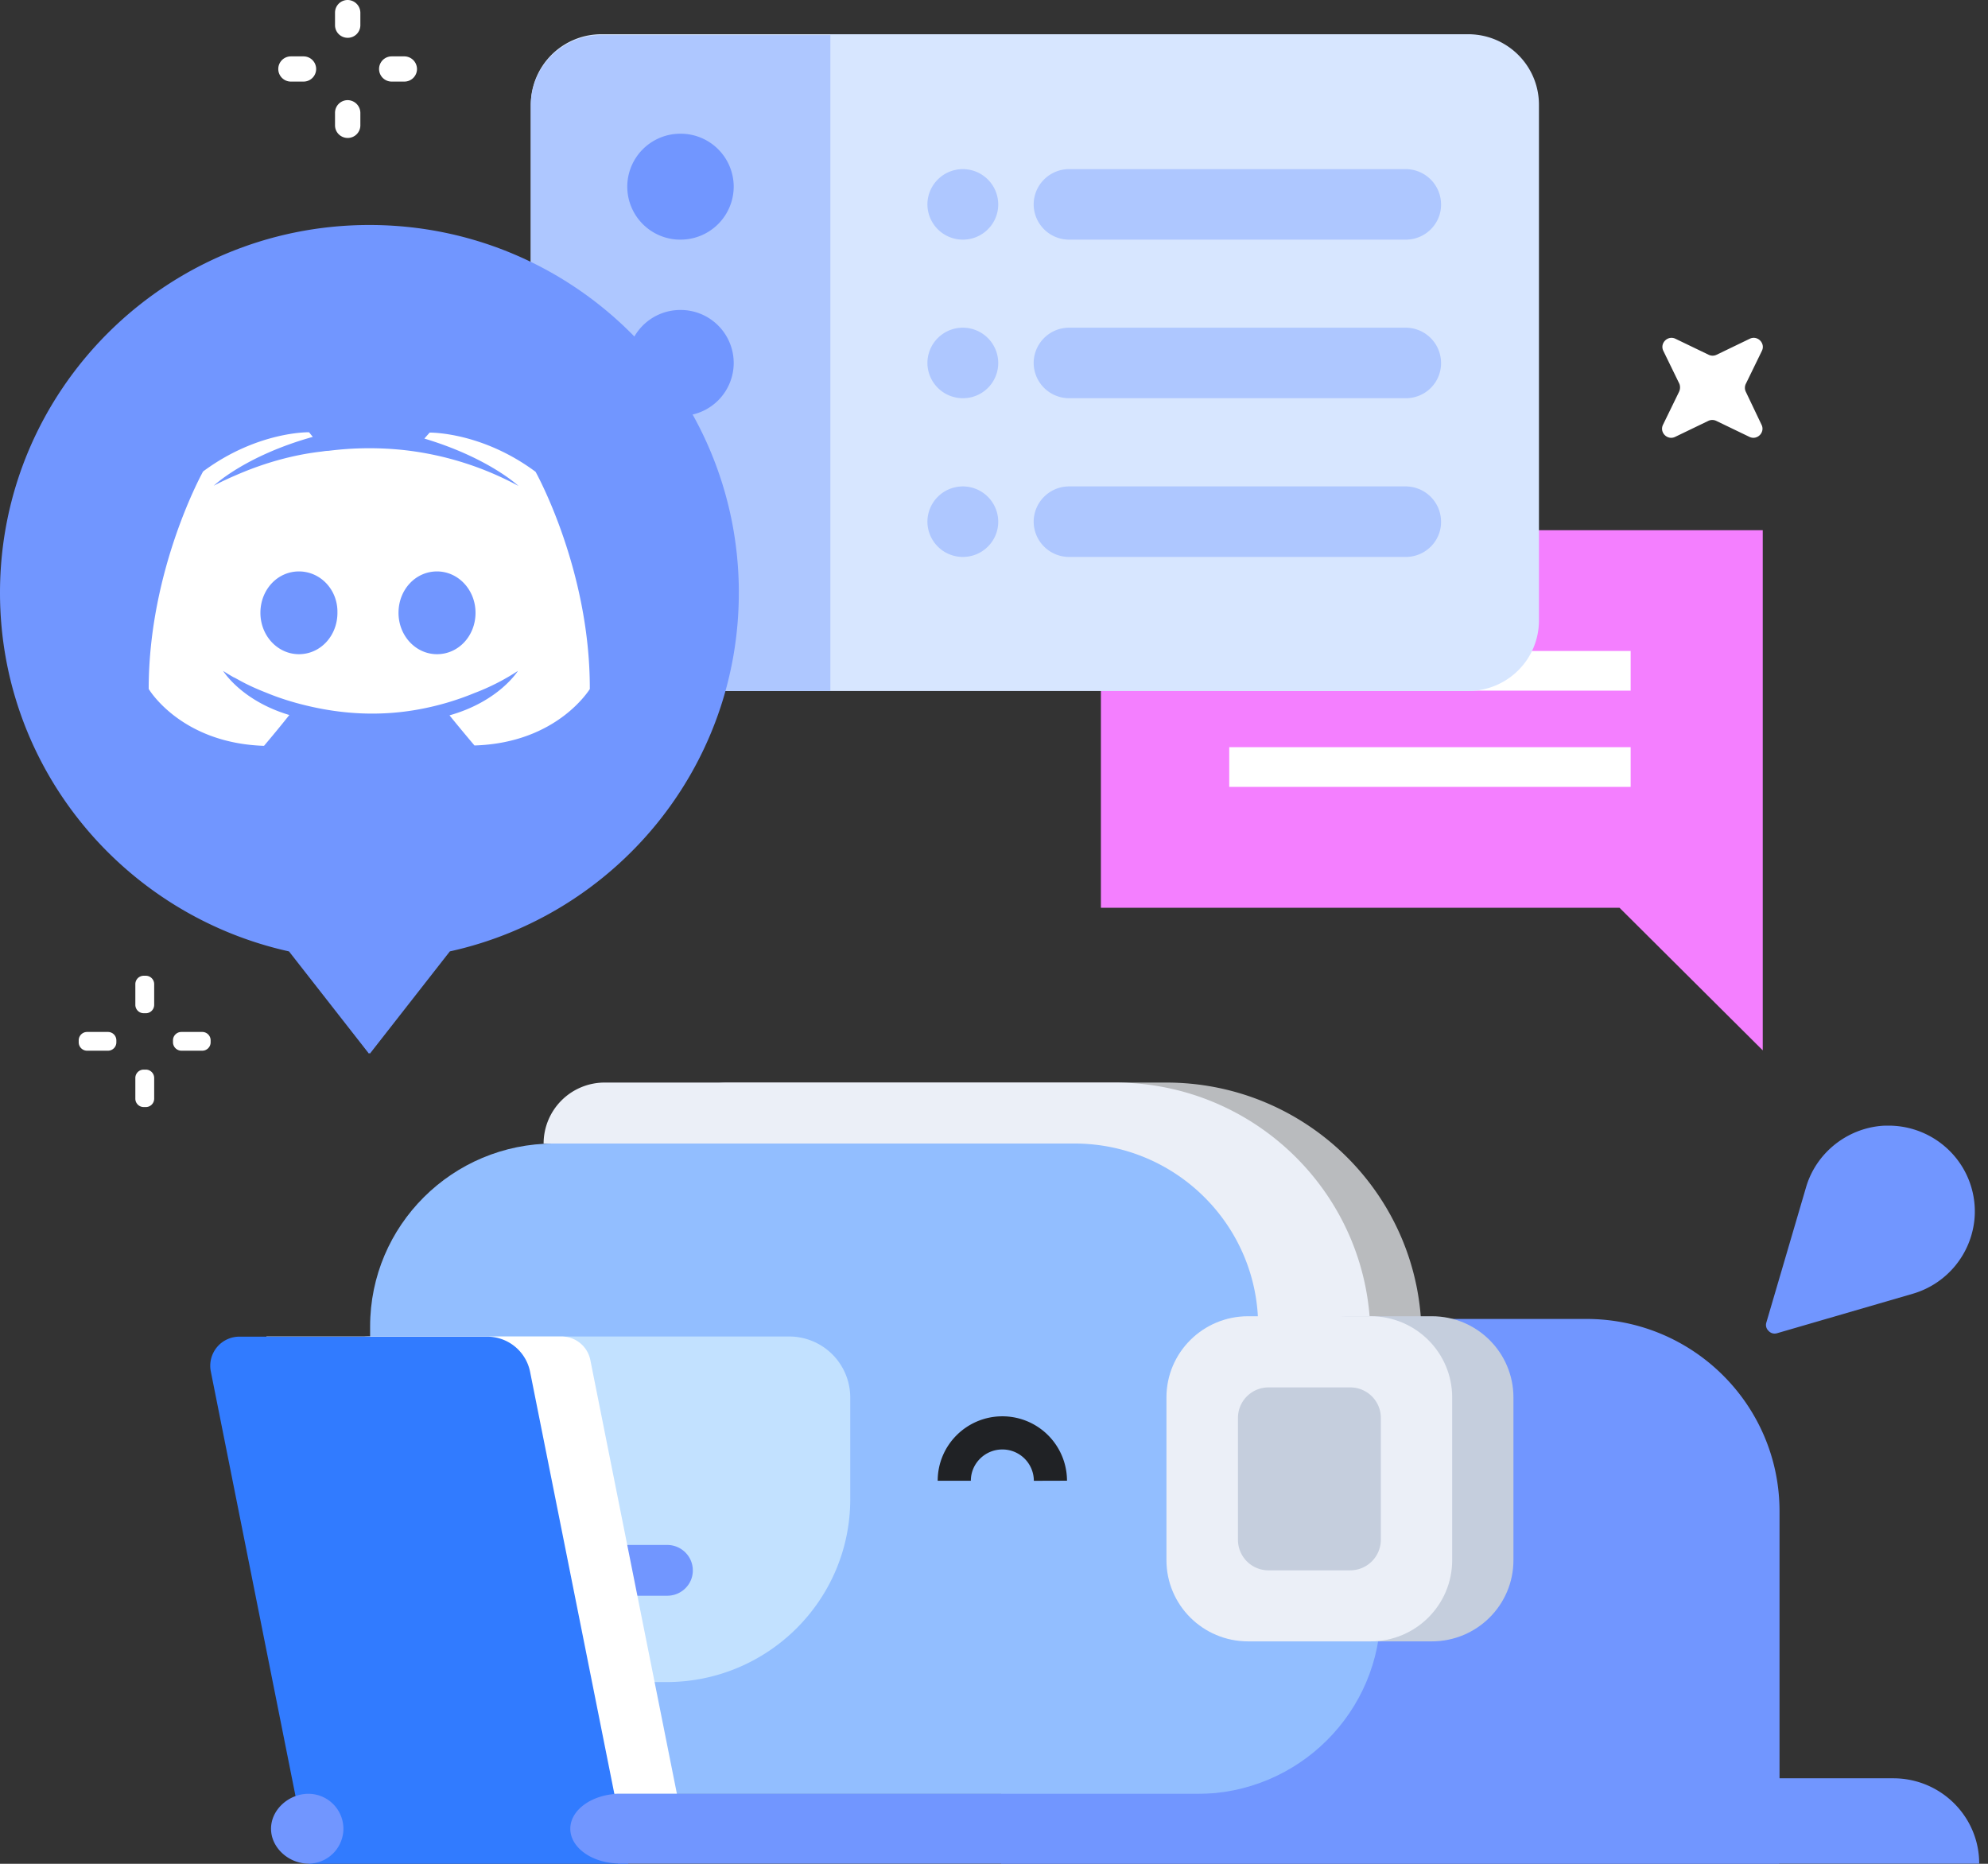 <svg width="128" height="120" fill="none" 
  xmlns="http://www.w3.org/2000/svg">
  <rect width="100%" height="100%" fill="#333333" stroke="none"/>
  <g clip-path="url(#clip0)">
    <path d="M70.883 34.137v24.311h33.393l9.221 9.179v-33.49H70.883z" fill="#F47FFF"/>
    <path d="M104.992 48.107H79.146v2.556h25.846v-2.556zm0-6.195H79.146v2.555h25.846v-2.555z" fill="#fff"/>
    <path d="M114.412 85.841l8.747-2.544a5.55 5.55 0 0 0 3.977-4.88 5.497 5.497 0 0 0-1.608-4.32 5.561 5.561 0 0 0-3.922-1.623c-.144 0-.287 0-.419.01-2.292.176-4.264 1.766-4.903 3.96l-2.555 8.706a.516.516 0 0 0 .143.538c.066.076.253.23.54.153zm7.491 28.654h-7.326V97.301c0-6.832-5.564-12.381-12.438-12.381H64.46v35.069h62.974c0-3.038-2.479-5.494-5.531-5.494z" fill="#7196FF"/>
    <path d="M77.075 73.625H35.662c-6.533 0-11.832 5.275-11.832 11.778v18.324c0 6.502 5.299 11.777 11.832 11.777h41.402c6.533 0 11.832-5.275 11.832-11.777V85.402c.011-6.502-5.288-11.777-11.821-11.777z" fill="#92BEFF"/>
    <path d="M42.911 108.299H30.407c-5.806 0-10.521-4.682-10.521-10.472v-7.852a3.931 3.931 0 0 1 3.944-3.925H50.8a3.931 3.931 0 0 1 3.944 3.925v6.547c0 6.503-5.3 11.777-11.833 11.777z" fill="#C2E1FF"/>
    <path d="M42.89 73.625h30.23c6.533 0 11.832 5.275 11.832 11.778v.657h6.577c0-9.035-7.36-16.36-16.437-16.36H46.833a3.931 3.931 0 0 0-3.944 3.925z" fill="#B9BBBE"/>
    <path d="M35.001 73.625h34.175c6.533 0 11.832 5.275 11.832 11.778v.657h7.227c0-9.035-7.36-16.36-16.437-16.36H38.945a3.931 3.931 0 0 0-3.944 3.925z" fill="#EBEFF7"/>
    <path d="M92.19 105.679h-5.255c-2.908 0-5.255-2.347-5.255-5.231V89.975c0-2.895 2.358-5.23 5.255-5.23h5.255c2.909 0 5.255 2.346 5.255 5.23v10.473c0 2.895-2.357 5.231-5.255 5.231z" fill="#C5CEDD"/>
    <path d="M88.246 105.679h-7.888c-2.908 0-5.255-2.347-5.255-5.231V89.975c0-2.895 2.358-5.23 5.255-5.23h7.888c2.909 0 5.255 2.346 5.255 5.23v10.473c0 2.895-2.357 5.231-5.255 5.231z" fill="#EBEFF7"/>
    <path d="M86.935 101.106H81.68a1.966 1.966 0 0 1-1.972-1.963V91.29c0-1.085.881-1.963 1.972-1.963h5.255c1.09 0 1.972.878 1.972 1.963v7.852a1.973 1.973 0 0 1-1.972 1.963z" fill="#C5CEDD"/>
    <path d="M94.526 44.489h-55.79c-2.523 0-4.561-2.029-4.561-4.54V6.744a4.545 4.545 0 0 1 4.56-4.54h55.79c2.524 0 4.562 2.029 4.562 4.54v33.205c0 2.511-2.038 4.54-4.561 4.54z" fill="#D7E6FF"/>
    <path d="M53.465 44.489h-14.73a4.545 4.545 0 0 1-4.56-4.54V6.799a4.545 4.545 0 0 1 4.56-4.54h14.73v42.23z" fill="#AEC7FF"/>
    <path d="M43.815 15.43a3.415 3.415 0 0 1-3.427-3.411 3.415 3.415 0 0 1 3.427-3.41 3.415 3.415 0 0 1 3.426 3.41 3.422 3.422 0 0 1-3.426 3.41zm0 11.349a3.415 3.415 0 0 1-3.427-3.41 3.415 3.415 0 0 1 3.427-3.411 3.415 3.415 0 0 1 3.426 3.41 3.415 3.415 0 0 1-3.426 3.41z" fill="#7196FF"/>
    <path d="M90.516 15.429H68.834a2.28 2.28 0 0 1-2.28-2.27 2.28 2.28 0 0 1 2.28-2.27h21.67a2.28 2.28 0 0 1 2.281 2.27c.011 1.25-1.013 2.27-2.27 2.27zm-28.523 0a2.28 2.28 0 0 1-2.28-2.27 2.28 2.28 0 0 1 2.28-2.27 2.28 2.28 0 0 1 2.28 2.27c0 1.25-1.013 2.27-2.28 2.27zm28.523 10.209H68.834a2.28 2.28 0 0 1-2.28-2.27 2.28 2.28 0 0 1 2.28-2.27h21.67a2.28 2.28 0 0 1 2.281 2.27 2.257 2.257 0 0 1-2.27 2.27zm-28.523 0a2.28 2.28 0 0 1-2.28-2.27 2.28 2.28 0 0 1 2.28-2.27 2.28 2.28 0 0 1 2.28 2.27 2.266 2.266 0 0 1-2.28 2.27zm28.523 10.22H68.834a2.28 2.28 0 0 1-2.28-2.27 2.28 2.28 0 0 1 2.28-2.27h21.67a2.28 2.28 0 0 1 2.281 2.27c.011 1.25-1.013 2.27-2.27 2.27zm-28.523 0a2.28 2.28 0 0 1-2.28-2.27 2.28 2.28 0 0 1 2.28-2.27 2.28 2.28 0 0 1 2.28 2.27c0 1.25-1.013 2.27-2.28 2.27z" fill="#AEC7FF"/>
    <path d="M31.619 102.74h-3.283a1.642 1.642 0 0 1-1.642-1.634c0-.899.738-1.634 1.642-1.634h3.283c.903 0 1.641.735 1.641 1.634 0 .899-.738 1.634-1.641 1.634zm11.347 0H38.13a1.642 1.642 0 0 1-1.642-1.634c0-.899.738-1.634 1.642-1.634h4.836c.904 0 1.642.735 1.642 1.634.01.899-.738 1.634-1.642 1.634z" fill="#7196FF"/>
    <path d="M43.583 115.493l-5.574-27.93a1.886 1.886 0 0 0-1.851-1.513H17.153l5.884 29.443h20.546z" fill="#fff"/>
    <path d="M31.365 86.06H15.424a1.875 1.875 0 0 0-1.851 2.238L19.897 120h20.558L34.13 88.32a2.816 2.816 0 0 0-2.766-2.26z" fill="#317BFF"/>
    <path d="M22.111 117.741a2.256 2.256 0 0 1-2.258 2.248c-1.245 0-2.402-1.009-2.402-2.248 0-1.239 1.157-2.248 2.402-2.248a2.256 2.256 0 0 1 2.258 2.248zm17.693-2.248c-1.707.055-3.084 1.042-3.084 2.248 0 1.206 1.366 2.193 3.084 2.237v.011h74.751v-4.496h-74.75zm7.767-77.332c0-13.071-10.653-23.675-23.785-23.675C10.653 14.486 0 25.09 0 38.161c0 11.306 7.965 20.737 18.608 23.095l5.145 6.58.033-.034.033.033 5.145-6.58C39.606 58.91 47.57 49.468 47.57 38.162z" fill="#7196FF"/>
    <path d="M108.11 25.222l-1.036 2.127c-.242.493.287 1.02.782.779l2.138-1.031a.587.587 0 0 1 .507 0l2.137 1.03c.496.242 1.024-.285.782-.778l-1.014-2.127a.58.58 0 0 1 0-.505l1.036-2.127c.242-.494-.286-1.02-.782-.779l-2.137 1.031a.587.587 0 0 1-.507 0l-2.138-1.03c-.495-.242-1.024.284-.782.778l1.036 2.127a.667.667 0 0 1-.022.505zM22.387 0a.812.812 0 0 0-.816.811v.812c0 .45.364.811.816.811a.811.811 0 0 0 .815-.811V.811A.826.826 0 0 0 22.387 0zm0 6.448a.812.812 0 0 0-.816.811v.812c0 .45.364.811.816.811a.811.811 0 0 0 .815-.811v-.812a.826.826 0 0 0-.815-.811zm3.646-2.818h-.815a.811.811 0 1 0 0 1.623h.815a.812.812 0 0 0 .816-.812.819.819 0 0 0-.816-.811zm-6.489 0h-.815a.811.811 0 1 0 0 1.623h.815a.811.811 0 1 0 0-1.623zM9.387 65.236h-.133a.54.54 0 0 1-.54-.537V63.36a.54.54 0 0 1 .54-.537h.133a.54.54 0 0 1 .54.537v1.34a.54.54 0 0 1-.54.537zm0 6.042h-.133a.54.54 0 0 1-.54-.537v-1.338a.54.54 0 0 1 .54-.537h.133a.54.54 0 0 1 .54.537v1.338a.54.54 0 0 1-.54.537zm1.751-4.167v-.131a.54.54 0 0 1 .54-.538h1.344a.54.54 0 0 1 .54.538v.131a.54.54 0 0 1-.54.538h-1.344a.547.547 0 0 1-.54-.538zm-6.07 0v-.131a.54.54 0 0 1 .54-.538h1.344a.54.54 0 0 1 .54.538v.131a.54.54 0 0 1-.54.538H5.608a.54.54 0 0 1-.54-.538z" fill="#fff"/>
    <path d="M61.442 95.338c0-1.7 1.388-3.082 3.096-3.082a3.091 3.091 0 0 1 3.095 3.082" stroke="#202225" stroke-width="2.135" stroke-miterlimit="10"/>
    <path d="M34.483 30.376c-3.481-2.588-6.82-2.523-6.82-2.523l-.34.384c4.142 1.24 6.059 3.049 6.059 3.049a20.186 20.186 0 0 0-7.327-2.303 20.875 20.875 0 0 0-4.913.044c-.144 0-.265.022-.419.044-.848.098-2.92.383-5.53 1.524-.904.384-1.433.68-1.433.68s1.994-1.92 6.38-3.147l-.243-.297s-3.316-.076-6.82 2.523c0 0-3.503 6.272-3.503 14.003 0 0 2.049 3.487 7.425 3.663 0 0 .904-1.064 1.63-1.985-3.095-.921-4.263-2.84-4.263-2.84s.242.164.683.416c.022 0 .044.022.1.044.077.044.143.077.22.121.606.34 1.212.603 1.773.822 1.003.417 2.193.779 3.581 1.042 1.829.34 3.966.46 6.302.022a17.711 17.711 0 0 0 3.525-1.042 14.39 14.39 0 0 0 2.798-1.425s-1.211 1.963-4.406 2.862c.727.9 1.608 1.94 1.608 1.94 5.376-.164 7.426-3.662 7.426-3.629.022-7.72-3.493-13.992-3.493-13.992zM19.247 42.12c-1.366 0-2.48-1.184-2.48-2.665 0-1.48 1.091-2.664 2.48-2.664 1.388 0 2.512 1.184 2.479 2.664 0 1.48-1.091 2.665-2.48 2.665zm8.89 0c-1.366 0-2.478-1.184-2.478-2.665 0-1.48 1.09-2.664 2.478-2.664 1.366 0 2.48 1.184 2.48 2.664 0 1.48-1.091 2.665-2.48 2.665z" fill="#fff"/>
  </g>
  <defs>
    <clipPath id="clip0">
      <path fill="#fff" d="M0 0h127.434v120H0z"/>
    </clipPath>
  </defs>
</svg>
